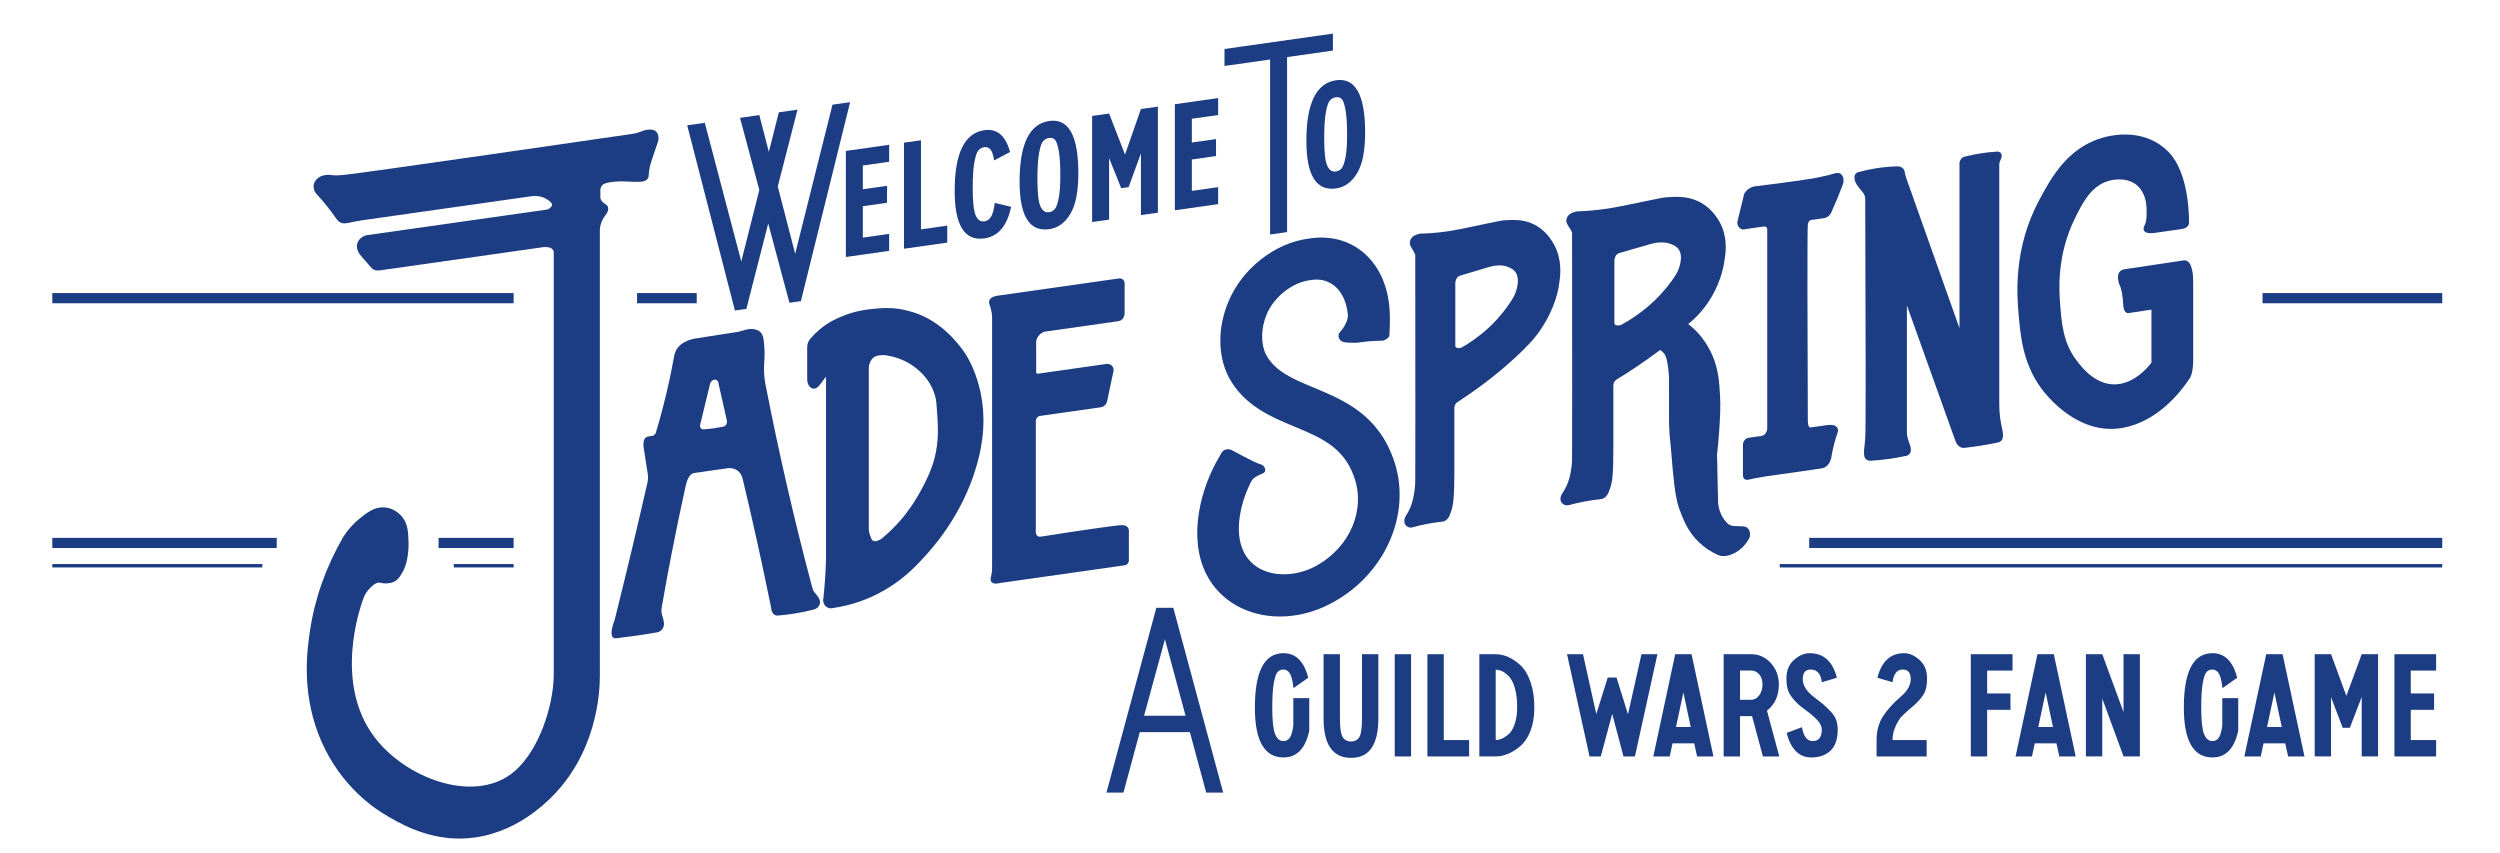 <?xml version="1.0" encoding="UTF-8"?><svg id="Layer_1" xmlns="http://www.w3.org/2000/svg" width="737.429" height="251.604" viewBox="0 0 737.429 251.604"><defs><style>.cls-1{fill:none;}.cls-1,.cls-2,.cls-3{stroke:#1c3c83;stroke-miterlimit:10;}.cls-4{stroke-width:0px;}.cls-4,.cls-2,.cls-3{fill:#1c3c83;}.cls-3{stroke-width:3px;}</style></defs><line class="cls-1" x1="151.507" y1="166.879" x2="133.846" y2="166.879"/><path class="cls-4" d="M178.557,60.213c-.196-.119-.418-.253-.714-.544-.479-.471-.621-.83-.653-.931-.075-.229-.106-.474-.095-.771l-.005-2.116c.043-.409.177-.761.396-1.047.4-.521,1.008-.727,1.605-.872,2.26-.549,4.727-.44,6.528-.36,3.12.139,4.838.214,5.521-1.012.182-.327.194-.604.209-.938.011-.222.026-.547.097-1.087.003-.03.062-.521.21-1.232.146-.697.992-3.474,2.352-7.227.074-.22.695-2.177-.482-3.274-.832-.775-2.027-.608-2.737-.508-.587.079-1.003.242-1.445.415-.156.062-.328.129-.53.202-.85.305-1.724.516-2.607.628-3.291.479-80.639,11.739-85.059,12.083-1.738.135-2.242.116-2.244.118-.375-.02-.696-.058-.994-.094-.745-.088-1.447-.171-2.434.074-.63.157-1.112.379-1.564.721-.27.204-.987.745-1.292,1.707-.223.7-.105,1.272-.048,1.548.104.509.335.987.685,1.401,1.033,1.112,2.044,2.279,3.004,3.468,1.078,1.337,2.121,2.739,3.107,4.178.268.368.6.655.986.854.946.484,1.846.285,3.207-.016l.657-.142c.837-.175,1.683-.327,2.511-.452l50.222-7.134c1.55-.154,2.909.091,4.04.725,1.263.708,1.955,1.436,1.852,1.947-.061.304-.389.626-.498.733-.522.512-1.147.615-1.52.635l-52.319,7.433c-.461.044-1.353.229-2.146.976-.152.142-.612.576-.884,1.289-.365.958-.131,1.753-.005,2.18.142.484.377.928.707,1.329l3.408,3.947c.112.119.238.227.375.321.537.367,1.206.5,1.982.394l48.371-6.871c.619-.084,2.339-.084,2.854.897.102.194.162.43.173.657v124.721c-.01.728-.043,1.472-.101,2.211-.718,9.342-5.249,21.605-12.52,26.968-11.536,8.509-31.086,1.157-40.209-10.843-12.183-16.029-4.265-38.457-3.318-40.972.398-1.131,1.047-2.168,1.913-3.036.644-.645,1.524-1.527,2.544-1.632.278-.033.416,0,.689.063.35.083.827.197,1.691.147.708-.041,1.59-.092,2.515-.644.236-.142.956-.574,1.885-2.108.756-1.25,1.296-2.623,1.605-4.084.376-1.85.534-3.709.467-5.526-.102-2.81-.19-5.236-1.941-7.327-.72-.861-2.728-2.84-5.846-2.727-2.667.11-4.596,1.662-6.64,3.305-1.864,1.499-3.477,3.304-4.806,5.383-5.1,8.814-8.407,18.135-9.83,27.705-.766,5.15-2.56,17.212,2.43,30.347,5.319,14.002,15.25,21.187,19.274,23.626,4.107,2.49,12.092,7.331,22.371,7.331,1.486,0,3.02-.102,4.597-.325,1.651-.234,3.324-.601,4.972-1.088,6.016-1.784,11.672-5.161,16.812-10.039,13.993-13.273,15.052-31.218,15.043-36.4l-.003-131.915c.092-.985.374-1.936.836-2.828.218-.42.476-.827.762-1.201.75-.94,1.019-1.732.823-2.421-.15-.527-.508-.744-.796-.919Z"/><path class="cls-4" d="M241.141,175.817c-.354-.493-.671-.823-.789-.945-.319-.329-.581-.881-.78-1.644-2.601-9.758-5.074-19.717-7.351-29.599-2.312-10.038-4.487-20.279-6.461-30.433-.282-1.563-.415-3.168-.396-4.769.008-.681.041-1.175.074-1.686.032-.49.065-.995.081-1.683.035-1.663-.062-3.332-.289-4.943-.028-.27-.083-.536-.162-.79-.114-.365-.316-.902-.762-1.357-.564-.578-1.23-.72-1.715-.823-.748-.16-1.566-.137-2.431.067-.189.044-.318.084-.502.142-.198.062-.466.146-.975.283-.384.104-.701.183-.874.227l-12.201,1.912c-.458.043-4.516.509-6.169,3.539-.296.543-.495,1.136-.588,1.75-.899,5.038-2.012,10.127-3.308,15.125-.646,2.491-1.351,5.013-2.088,7.468-.047.131-.193.461-.526.696-.206.144-.406.2-.529.219l-1.114.158c-.321.047-.6.171-.83.368-.489.419-.563,1.018-.629,1.546-.058.462-.043.927.039,1.366l1.212,7.851c.063.417.085.849.066,1.283-.015.338-.056.684-.118,1.012-1.523,6.691-3.103,13.464-4.694,20.131-1.624,6.804-3.307,13.694-4.985,20.422-.668,1.749-1.598,4.785-.318,5.459.158.083.335.124.519.124.082,0,.165-.008.247-.024,1.934-.223,3.9-.478,5.844-.758,2.028-.292,4.084-.621,6.096-.973.306-.042.893-.189,1.392-.692.479-.484.605-1.019.667-1.276.099-.418.105-.845-.143-1.902-.117-.499-.222-.842-.309-1.129-.125-.408-.2-.654-.232-1.086-.023-.317-.016-.645.018-.945.912-5.276,1.895-10.635,2.922-15.929,1.293-6.661,2.692-13.404,4.159-20.047.457-2.152,1.195-3.501,2.136-3.899.174-.074.308-.098.393-.11l10.029-1.425c.583-.051,1.451-.02,2.296.414,1.48.76,1.914,2.242,2.036,2.864,1.635,6.839,3.23,13.808,4.741,20.713,1.252,5.722,2.477,11.542,3.632,17.215.005.184.092,1.805,1.33,2.194.21.066.436.089.672.069,1.593-.126,3.208-.318,4.799-.571,1.938-.308,3.897-.715,5.813-1.208.236-.056.59-.182.938-.465.122-.099.736-.636.856-1.47.04-.271.038-.725-.428-1.549-.106-.189-.209-.347-.309-.486ZM213.967,125.54c-.281.253-.606.324-.815.351-.896.18-1.803.333-2.697.454-.897.122-1.81.216-2.753.284-.193.028-.559.047-.837-.161-.378-.284-.482-.898-.242-1.579l2.79-11.544c.103-.663.648-1.246,1.269-1.355.068-.012.135-.018.201-.018.234,0,.454.074.634.215.235.185.377.467.409.874l2.466,10.906c.158.569-.013,1.202-.424,1.574Z"/><path class="cls-4" d="M284.966,104.693c-.872-1.403-5.624-8.568-13.568-11.85-3.023-1.249-5.874-1.676-6.415-1.75-3.047-.409-5.436-.177-7.016-.022-2.225.217-5.588.545-9.742,2.293-1.422.598-3.801,1.6-6.38,3.753-.989.826-1.917,1.745-2.746,2.718-.136.15-.275.327-.406.533-.395.625-.599,1.356-.59,2.109v9.46c.007.942.325,1.766.874,2.26.362.327.799.482,1.233.44.618-.061,1.106-.51,1.418-.892l1.933-2.541c.019-.02.036-.036.046-.049.026.053.056.155.046.323v53.458c-.056,1.946-.152,3.924-.287,5.878-.126,1.843-.291,3.724-.478,5.527-.085.353-.224,1.26.322,2.075.178.265.689.893,1.613,1.004.099.012.198.018.297.018.25,0,.494-.038.697-.105,5.4-.78,10.581-2.61,15.398-5.442,6.002-3.529,9.707-7.678,12.412-10.708,8.943-10.018,12.705-20.185,13.907-24.091,1.095-3.561,3.133-10.19,2.392-18.613-.722-8.203-3.71-13.773-4.961-15.788ZM275.608,135.334c-.901,3.406-2.141,5.827-3.34,8.171-2.445,4.777-5.062,8.119-6.404,9.686-1.538,1.796-3.225,3.487-5.049,5.06-.434.455-.926.807-1.462,1.049-.451.203-1.011.458-1.551.312-.308-.083-.494-.262-.556-.322-.138-.132-.345-.71-.586-1.379-.189-.527-.256-.752-.312-1.046-.048-.255-.068-.474-.078-.595v-47.747c.004-.535.125-1.088.351-1.602.155-.354.445-1.011,1.088-1.501.585-.446,1.152-.52,1.936-.622.289-.037.577-.056.866-.056.55,0,1.101.069,1.652.208,2.746.528,5.218,1.575,7.347,3.11,3.264,2.355,5.401,5.33,6.352,8.84.328,1.211.405,2.381.558,4.717.289,4.388.562,8.532-.811,13.717Z"/><path class="cls-4" d="M332.982,156.875c.05-.482-.036-.892-.256-1.22-.485-.721-1.438-.746-1.75-.754-1.477-.038-13.371,1.733-24.002,3.402-.183.023-.539.037-.854-.152-.569-.337-.583-1.085-.582-1.171v-32.892c.004-.104.053-.645.508-1.053.282-.253.587-.333.737-.356l17.758-2.524c.271-.017.682-.097,1.09-.381.846-.587.979-1.54.988-1.67l1.735-8.208c.091-.266.266-.956-.074-1.605-.386-.738-1.269-1.095-2.167-.899l-20.104,2.856c-.046.003-.083.001-.11-.007-.127-.042-.291-.346-.253-.921l-.004-8.618c.042-.336.222-1.201.97-1.958.629-.638,1.327-.864,1.65-.936l21.599-3.068c.314-.042.605-.151.866-.325.911-.61.997-1.743,1.005-1.897v-8.892c.002-.191-.033-.848-.603-1.251-.281-.199-.641-.286-1.01-.255l-35.934,5.104c-1.229.208-1.979.619-2.294,1.257-.284.576-.107,1.096.117,1.755.082.243.178.523.27.859.197.719.318,1.471.359,2.207v73.796c.018.56-.011,1.133-.083,1.704-.063.502-.148.897-.217,1.216-.139.647-.239,1.115.061,1.555.294.432.804.565,1.34.565.423,0,.862-.083,1.225-.168l36.607-5.203c.262-.006.513-.082.725-.219.518-.336.793-1.034.691-1.66l-.003-8.013Z"/><path class="cls-4" d="M512.21,155.188l-.223-.004c-.594-.012-.892-.019-1.29-.144-.38-.119-.733-.309-1.019-.535-1.085-1.037-1.882-2.292-2.369-3.732-.297-.875-.473-1.808-.523-2.77-.053-1.081-.106-4.057-.158-6.935-.052-2.885-.106-5.869-.162-6.882.284-2.444.507-4.914.663-7.36.249-3.899.43-6.717.235-10.104-.227-3.951-.441-7.683-2.258-11.88-1.667-3.851-3.918-6.363-5.111-7.518-.634-.613-1.309-1.189-2.012-1.721.997-.81,1.946-1.691,2.829-2.625,5.603-5.929,7.252-12.547,7.701-15.118.457-2.617,1.147-6.571-.523-10.796-.552-1.396-2.761-6.105-8.036-8.099-2.822-1.067-5.453-.934-7.773-.818-1.379.069-2.027.205-5.627.955l-2.517.523c-4.772.987-7.401,1.53-9.386,1.838-2.792.433-5.654.718-8.46.848-.685-.033-1.371.067-2.025.308-.566.208-1.207.442-1.677,1.102-.156.223-.516.82-.467,1.554.017.263.093.526.452,1.163.185.326.293.484.411.659.093.136.193.283.351.546.404.674.481.939.495,1.248.006.125-.002.229-.012.349.048,37.217.025,63.149,0,66.069-.014,1.652-.246,3.139-.438,4.095-.207,1.029-.464,2.309-1.168,3.857-.364.8-.803,1.578-1.3,2.309-.559.802-.686,1.74-.331,2.45.316.631.922.878,1.099.938.311.107.659.138,1.071.075,1.526-.423,3.079-.786,4.615-1.079,1.624-.31,3.27-.55,4.899-.714.232-.027.461-.088.679-.183.946-.409,1.413-1.307,1.567-1.668.1-.225.245-.571.401-.998.758-2.081.921-3.896,1.021-7.435.034-1.241.062-2.738.059-4.438v-18.866c0-.245.055-.724.402-1.188.159-.212.355-.391.585-.531,2.046-1.249,4.111-2.575,6.14-3.943,2.242-1.512,4.482-3.105,6.663-4.74.504.297.921.679,1.243,1.139.405.577.565,1.148.684,1.638.366,1.512.608,3.4.699,5.444l.013,13.593c.055,2.053.206,4.118.451,6.136.089.736.188,1.982.303,3.426.378,4.748.949,11.922,2.201,15.305,1.236,3.338,2.515,6.791,5.819,9.975,1.634,1.575,3.538,2.858,5.682,3.823.248.098.509.174.773.225.297.057.588.081.868.081,1.152,0,2.129-.41,2.651-.63.649-.272,1.279-.634,1.879-1.079.764-.584,1.449-1.266,2.038-2.026.378-.489.719-1.017,1.038-1.625.113-.293.18-.593.197-.889.052-.849-.287-1.674-.884-2.155-.469-.378-1.303-.398-3.13-.44ZM495.495,78.271h0c-.345,1.408-.984,2.638-2.361,4.542-1.948,2.695-4.282,5.241-6.749,7.364-2.546,2.189-5.329,4.106-8.189,5.662-.874.284-1.679.194-1.913-.211-.059-.104-.089-.238-.087-.404v-18.148c-.022-.347.025-.692.144-1.028.087-.248.292-.83.816-1.182.152-.104.321-.18.513-.23l9.358-2.702c.887-.256,1.785-.397,2.669-.419.13-.003.281-.007.451-.007.706,0,1.728.066,2.812.515.72.298,1.616.668,2.22,1.55,1.08,1.579.545,3.765.316,4.698ZM495.98,78.39h0s0,0,0,0Z"/><path class="cls-4" d="M451.667,65.828c-2.669-1.092-5.153-.982-7.349-.885-1.305.058-1.917.188-5.313.91l-2.371.502c-4.828,1.018-7.038,1.479-8.845,1.761-2.631.41-5.327.671-7.96.779-.661-.042-1.311.056-1.934.294-.539.205-1.149.438-1.594,1.098-.115.171-.487.79-.439,1.541.017.26.089.521.423,1.153.175.33.276.489.39.667.087.136.182.283.329.545.383.682.457.95.469,1.264.006.127-.002.233-.011.349.045,37.158.023,63.119,0,66.071-.014,1.655-.232,3.141-.414,4.095-.206,1.083-.439,2.312-1.102,3.853-.342.795-.756,1.569-1.226,2.298-.523.793-.644,1.723-.312,2.425.289.615.826.871,1.045.953.201.075.418.115.659.115.121,0,.249-.01.383-.031,1.435-.409,2.896-.759,4.346-1.04,1.528-.296,3.078-.522,4.615-.673.226-.026.445-.087.654-.181.894-.402,1.341-1.3,1.491-1.667.093-.224.23-.568.376-.991.715-2.074.868-3.886.961-7.419.033-1.241.058-2.738.056-4.437v-18.866c0-.248.052-.732.381-1.194.145-.205.328-.38.548-.522,15.185-9.857,22.503-18.69,22.575-18.778,5.677-6.929,7.029-13.739,7.242-15.034.432-2.609,1.083-6.551-.491-10.787-.52-1.4-2.601-6.126-7.582-8.167ZM447.411,85.107h0c-.324,1.406-.928,2.633-2.226,4.526-2.325,3.39-4.742,5.844-6.359,7.306-2.395,2.165-5.016,4.058-7.705,5.587-.815.273-1.539.183-1.759-.223-.058-.106-.086-.245-.084-.416v-18.146c-.021-.351.024-.699.136-1.035.082-.248.275-.828.765-1.173.142-.1.296-.172.472-.22l8.82-2.625c.831-.247,1.672-.38,2.502-.395.099-.002.21-.004.334-.004.662,0,1.657.06,2.72.535.676.302,1.517.677,2.085,1.563,1.022,1.596.517,3.785.3,4.72Z"/><path class="cls-4" d="M590.292,125.096c-.373-1.88-.563-3.886-.565-5.963V48.471c.012-.264.062-.526.151-.781.065-.186.13-.309.19-.424.088-.169.188-.36.267-.664.09-.35.24-.937-.106-1.408-.226-.307-.601-.478-1.09-.48-1.606.092-3.237.267-4.85.519-1.585.248-3.188.578-4.734.972-.264.051-.504.152-.715.304-.644.461-.974,1.373-.847,2.255v48.025c-.013-.026-.026-.054-.04-.082l-15.701-44.292c-.08-.23-.181-.552-.271-.948-.053-.228-.085-.41-.113-.562-.068-.376-.122-.674-.368-1.004-.24-.323-.593-.577-.995-.715-.304-.103-.627-.138-.927-.107-1.994.048-4.021.229-6.026.538-1.813.28-3.645.67-5.474,1.17-.315.108-.57.283-.755.517-.28.351-.372.885-.265,1.546.114.714.405,1.239.701,1.7.232.361.383.547.785,1.044l.664.825c.523.658.659.845.784,1.178.122.325.189.683.201,1.062.172,45.21.173,68.94.003,70.527-.035.328-.059.655-.083.982-.03.424-.061.848-.118,1.272l-.029.207c-.095.68-.201,1.45-.105,2.431.046.454.128.97.536,1.36.32.305.776.469,1.296.469.044,0,.088,0,.133-.003,1.785-.107,3.6-.287,5.39-.537,1.739-.242,3.504-.555,5.331-.958.322-.133.582-.33.772-.583.424-.566.345-1.21.287-1.681-.046-.375-.124-.6-.313-1.144l-.069-.202c-.223-.64-.345-.995-.425-1.26-.166-.55-.272-1.149-.314-1.748v-37.628c0-.023-.002-.047-.002-.07.013.034.025.068.037.1l14.172,39.577c.297,1.04,1.05,2.201,2.271,2.34.214.025.438.018.635-.018,1.438-.162,2.896-.356,4.332-.579,1.799-.279,3.62-.611,5.392-.982.34-.056.632-.189.869-.396.984-.858.63-2.536.253-4.313l-.15-.726Z"/><path class="cls-4" d="M542.947,51.293c-.681-.482-1.46-.251-2.646.097-.279.083-.59.174-.937.268-.422.114-.847.2-1.271.286-.407.082-.814.165-1.22.27-1.854.481-8.407,1.419-19.52,2.794-.536.117-1.062.352-1.523.678-.711.504-1.13,1.12-1.356,1.549l-1.995,8.146c-.033.342-.024,1.002.412,1.577.12.158.484.638,1.148.724.121.015.261.02.887-.084.317-.052.581-.103.734-.134l4.498-.64s.629-.118.94.256c.152.183.186.413.187.57v58.675c0,.048,0,1.196-.853,1.872-.247.196-.533.328-.819.388l-3.819.542c-.238.04-.698.169-1.103.586-.539.557-.573,1.214-.571,1.397v8.932c-.042.727.231,1.091.469,1.271.23.173.49.224.722.224.229,0,.431-.05.544-.079.8-.2,2.532-.514,4.87-.922l13.585-1.93c1.094-.176,1.905-.293,2.479-.373.717-.1,1.283-.178,1.877-.634.416-.32.672-.695.809-.896.305-.446.523-.934.661-1.494.188-1.206.433-2.429.728-3.636.318-1.294.701-2.591,1.137-3.854.131-.378.254-.876.041-1.374-.458-1.069-2.033-1.067-2.94-.971l-5.07.712c-.062.006-.113,0-.161-.01-.521-.137-.679-1.552-.621-2.464v-.033c-.106-25.51-.172-55.811-.003-57.251.098-.829.506-1.198.51-1.202.263-.209.544-.255.729-.268l3.328-.474c.308-.024.776-.12,1.267-.438.622-.405.937-.95,1.069-1.239.577-1.266,1.138-2.553,1.665-3.825.626-1.506,1.229-3.044,1.794-4.579.144-.41.277-1.046.1-1.746-.061-.241-.223-.882-.76-1.264Z"/><path class="cls-4" d="M387.53,114.345c-6.142-2.562-11.446-4.774-14.109-9.765-1.566-3.152-1.499-7.77.176-11.77,2.086-5.134,7.535-9.494,12.735-10.149l.341-.051c5.016-.876,9.13,2.156,10.484,7.727.224.874.372,1.844.455,2.874-.059.526-.18,1.039-.358,1.524-.577,1.565-1.51,2.645-1.519,2.656l-.182.201c-.324.356-.659.724-.721,1.29-.049.44.085.895.378,1.281.581.766,1.552.836,2.132.878,2.367.17,3.38.011,3.422.004,1.785-.292,3.854-.467,6.241-.538.317.042.81.048,1.367-.171.726-.285,1.171-.799,1.372-1.081l.085-.119.007-.146c.218-4.393.326-8.677-.731-12.792-2.756-11.328-12.066-17.678-23.158-15.802-9.967,1.273-19.691,8.966-23.645,18.703-3.134,7.48-3.116,15.697.05,21.984l.047.09c4.45,8.417,12.426,11.744,19.467,14.681,7.66,3.195,14.275,5.955,17.425,14.453,3.7,9.741-.87,20.887-10.869,26.503-4.447,2.532-9.956,3.273-14.379,1.931-3.24-.983-5.704-3.002-7.126-5.842-3.188-6.309-.744-15.353,2.279-21.118.191-.26.399-.49.635-.702.311-.28.779-.58,1.354-.869.443-.222.77-.347,1.012-.44.427-.163.763-.292.935-.712.236-.577-.075-1.247-.488-1.656-.269-.264-.622-.443-1.022-.517-.478-.091-2.303-.879-8.303-4.125-.279-.14-.582-.221-.906-.242-.186-.011-.754-.049-1.313.278-.697.409-.98,1.078-1.082,1.334-6.01,9.769-9.637,24.448-4.193,35.221,3.923,7.833,12.207,12.505,21.713,12.505,1.229,0,2.479-.078,3.742-.238,4.255-.537,8.395-1.938,12.304-4.164,15.704-8.822,23.13-27.103,17.273-42.521-4.762-12.844-14.625-16.958-23.327-20.588Z"/><path class="cls-4" d="M646.934,105.125v-21.727c.021-1.446-.081-6.193-2.275-6.582-.194-.035-.4-.032-.597.002l-17.387,2.608c-.293.031-1.028.173-1.509.825-.327.442-.39.928-.408,1.345-.062,1.458.492,2.53.493,2.531.526,1.056.879,2.994,1.046,5.745.048,1.46.545,2.39,1.327,2.488.17.021.34.001.424-.037l6.566-.985v15.65c-1.571,2.018-4.752,5.368-9.051,6.207-6.973,1.355-11.699-5.061-13.258-7.172-3.729-5.054-4.178-10.69-4.612-16.144-.313-3.952-1.147-14.448,4.446-25.675,2.033-4.081,4.339-8.707,8.852-10.515,2.852-1.142,7.078-1.25,9.628,1.215,1.483,1.433,2.095,3.293,2.343,4.586.115.726.188,1.477.22,2.23.035.876.013,1.768-.067,2.661-.006.094-.018.251-.043.444-.109.811-.335,1.335-.517,1.756-.202.47-.377.875-.186,1.335.382.922,1.779.878,2.459.862.301-.009.555-.046.709-.075l7.845-1.118c1.082-.084,1.93-.601,2.212-1.348.071-.188.105-.386.102-.575.021-1.47.038-14.541-5.981-20.778-6.404-6.637-15.927-5.946-22.132-3.34-8.624,3.62-12.907,11.586-16.034,17.402-7.818,14.539-6.58,28.542-6.114,33.814.568,6.443,1.275,14.462,6.712,21.846,1.547,2.104,9.369,11.912,20.537,11.912.872,0,1.764-.06,2.675-.188.312-.043.582-.089.807-.13,10.266-1.862,17.04-10.566,19.459-14.199.049-.063.131-.173.224-.313.401-.606.948-1.762,1.072-4.784.018-.426.032-1.04.015-1.78Z"/><path class="cls-4" d="M245.564,30.876l5.193-.738-14.517,58.689-3.379.48-6.257-23.389-6.445,25.193-3.379.48-14.078-54.627,5.193-.738,10.762,40.895,5.319-21.091-5.694-21.279,5.694-.809,2.815,10.863,2.941-11.681,5.506-.782-5.819,22.664,5.131,19.857,11.013-43.988Z"/><path class="cls-4" d="M262.27,47.713l-7.759,1.102v7.008l7.133-1.013v5.005l-7.133,1.013v9.26l7.759-1.102v5.006l-12.764,1.813v-31.285l12.764-1.813v5.005Z"/><path class="cls-4" d="M271.655,67.654l7.759-1.102v5.006l-12.764,1.813v-31.285l5.006-.711v26.279Z"/><path class="cls-4" d="M290.363,70.316c-5.84.83-8.76-3.845-8.76-14.024,0-11.096,2.919-17.058,8.76-17.888,3.755-.533,6.278,1.611,7.571,6.433l-4.693,2.481c-.25-1.632-.616-2.717-1.095-3.254-.48-.536-1.074-.755-1.783-.654-.751.107-1.356.443-1.814,1.009-.46.566-.845,1.758-1.158,3.574-.313,1.818-.469,4.312-.469,7.481,0,4.047.292,6.738.876,8.073.584,1.336,1.439,1.923,2.565,1.763.792-.112,1.439-.558,1.94-1.339.5-.78.876-2.148,1.126-4.102l4.818,1.13c-1.168,5.632-3.796,8.737-7.884,9.317Z"/><path class="cls-4" d="M309.51,67.596c-5.84.83-8.76-3.845-8.76-14.024,0-11.096,2.919-17.058,8.76-17.888,5.715-.812,8.572,4.33,8.572,15.426,0,5.381-.792,9.384-2.377,12.007-1.586,2.624-3.651,4.117-6.195,4.478ZM309.448,62.599c.709-.101,1.282-.422,1.721-.964.437-.541.813-1.617,1.126-3.226s.47-3.811.47-6.606c0-3.169-.157-5.619-.47-7.348-.313-1.728-.688-2.811-1.126-3.25-.439-.438-1.012-.607-1.721-.507-.752.107-1.356.443-1.815,1.009s-.845,1.758-1.157,3.574c-.313,1.818-.47,4.312-.47,7.481,0,4.047.292,6.738.876,8.073.583,1.336,1.439,1.923,2.566,1.763Z"/><path class="cls-4" d="M336.541,32.159l5.006-.711v31.285l-5.006.711v-18.208l-3.629,9.963-2.19.311-3.567-8.879v18.145l-5.005.711v-31.285l5.005-.711,4.693,12.098,4.693-13.431Z"/><path class="cls-4" d="M359.317,33.929l-7.759,1.102v7.008l7.133-1.013v5.005l-7.133,1.013v9.26l7.759-1.102v5.006l-12.764,1.813v-31.285l12.764-1.813v5.005Z"/><path class="cls-4" d="M393.167,9.911v5.006l-13.516,1.92v51.621l-5.005.711V17.548l-13.453,1.911v-5.006l31.974-4.542Z"/><path class="cls-4" d="M394.105,55.581c-5.841.83-8.76-3.845-8.76-14.023,0-11.096,2.919-17.058,8.76-17.888,5.714-.812,8.572,4.33,8.572,15.426,0,5.381-.793,9.384-2.377,12.007-1.586,2.624-3.651,4.117-6.194,4.478ZM394.042,50.584c.709-.101,1.283-.422,1.721-.964.438-.541.813-1.617,1.126-3.226.312-1.609.469-3.811.469-6.606,0-3.169-.157-5.619-.469-7.348-.313-1.728-.688-2.811-1.126-3.25s-1.012-.607-1.721-.507c-.751.107-1.356.443-1.815,1.009-.46.566-.845,1.758-1.157,3.574-.313,1.818-.47,4.312-.47,7.481,0,4.047.292,6.738.876,8.073.584,1.336,1.439,1.923,2.566,1.763Z"/><path class="cls-3" d="M667.385,87.956c17.67,0,35.341,0,53.011,0"/><path class="cls-3" d="M187.912,87.956c5.868,0,11.736,0,17.604,0"/><path class="cls-3" d="M15.429,87.956c45.36,0,90.719,0,136.079,0"/><path class="cls-3" d="M533.67,160.154c62.242,0,124.484,0,186.725,0"/><path class="cls-3" d="M129.363,160.154h22.145"/><path class="cls-3" d="M15.429,160.154c22.066,0,44.132,0,66.198,0"/><path class="cls-2" d="M524.967,166.879c65.143,0,130.286,0,195.429,0"/><path class="cls-2" d="M15.429,166.879h61.956"/><path class="cls-4" d="M355.801,233.8l-4.824-17.85h-14.775l-4.824,17.85h-5.005l14.714-54.516h5.005l14.714,54.516h-5.005ZM337.468,211.126h12.242l-6.091-22.554-6.151,22.554Z"/><path class="cls-4" d="M381.49,205.939h4.704v9.588c-1.126,5.268-3.659,7.9-7.599,7.9-5.629,0-8.442-4.905-8.442-14.715,0-10.693,2.813-16.041,8.442-16.041,3.618,0,6.051,2.412,7.297,7.237l-4.342,3.075c-.241-2.13-.604-3.578-1.086-4.342-.482-.763-1.105-1.146-1.869-1.146-.724,0-1.307.241-1.749.724s-.813,1.578-1.115,3.287c-.302,1.709-.452,4.091-.452,7.146,0,3.9.28,6.534.844,7.9.562,1.367,1.388,2.05,2.473,2.05.764,0,1.377-.321,1.84-.965.461-.643.813-1.829,1.055-3.558v-8.141Z"/><path class="cls-4" d="M398.556,223.548c-5.428,0-8.142-3.879-8.142-11.639v-18.936h4.824v18.936c0,2.814.271,4.654.814,5.518.543.865,1.377,1.296,2.503,1.296,1.085,0,1.889-.432,2.412-1.296.521-.864.784-2.704.784-5.518v-18.936h4.824v18.936c0,7.76-2.675,11.639-8.021,11.639Z"/><path class="cls-4" d="M411.401,223.126v-30.152h4.824v30.152h-4.824Z"/><path class="cls-4" d="M425.872,218.302h7.479v4.824h-12.303v-30.152h4.824v25.328Z"/><path class="cls-4" d="M441.19,192.974c1.206,0,2.433.271,3.679.814s2.473,1.377,3.679,2.502c1.206,1.126,2.181,2.765,2.925,4.915.743,2.151,1.115,4.654,1.115,7.508,0,2.574-.372,4.835-1.115,6.785-.744,1.95-1.719,3.448-2.925,4.493-1.206,1.046-2.433,1.83-3.679,2.352-1.246.523-2.473.784-3.679.784h-4.824v-30.152h4.824ZM441.19,218.302c.562,0,1.155-.13,1.779-.392.623-.261,1.297-.703,2.021-1.327.724-.623,1.326-1.628,1.809-3.015.482-1.387.724-3.025.724-4.915,0-2.171-.221-4.041-.663-5.608s-1.016-2.723-1.719-3.468c-.704-.743-1.378-1.266-2.021-1.568-.644-.301-1.287-.452-1.93-.452v20.745Z"/><path class="cls-4" d="M468.87,223.126l-6.634-30.152h4.704l3.92,17.669,3.377-10.795h2.593l3.377,10.855,3.98-17.729h4.704l-6.634,30.152h-3.377l-3.317-12.543-3.377,12.543h-3.316Z"/><path class="cls-4" d="M500.589,223.126l-.845-3.859h-6.393l-.844,3.859h-4.824l6.452-30.152h4.824l6.453,30.152h-4.824ZM494.377,214.442h4.342l-2.171-10.191-2.171,10.191Z"/><path class="cls-4" d="M524.831,223.126h-4.824l-3.196-11.88h-3.559v11.88h-4.824v-30.152h8.142c2.251,0,4.17.865,5.759,2.593,1.588,1.729,2.382,3.86,2.382,6.393,0,3.256-1.166,5.81-3.497,7.659l3.618,13.508ZM513.252,197.798v8.624h3.317c.924,0,1.708-.442,2.352-1.327.643-.884.965-1.95.965-3.196s-.322-2.241-.965-2.985c-.644-.744-1.428-1.116-2.352-1.116h-3.317Z"/><path class="cls-4" d="M534.299,223.428c-3.618,0-6.052-2.413-7.297-7.237l4.522-1.688c.482,2.734,1.527,4.101,3.136,4.101,1.81,0,2.714-1.146,2.714-3.438,0-.844-.402-1.718-1.206-2.623-.805-.905-1.89-1.859-3.256-2.865-1.368-1.004-2.231-1.688-2.594-2.05-1.287-1.246-2.171-2.372-2.653-3.377-.482-1.004-.724-2.392-.724-4.161,0-2.292.743-4.101,2.231-5.427,1.486-1.327,3.035-1.99,4.644-1.99,4.101,0,6.773,2.412,8.021,7.237l-4.463,1.327c-.281-2.492-1.367-3.739-3.256-3.739-1.568,0-2.353.945-2.353,2.834,0,1.809,1.065,3.538,3.196,5.187,1.327,1.005,2.262,1.739,2.805,2.201.542.462,1.236,1.126,2.08,1.99.845.865,1.427,1.729,1.749,2.593.321.865.482,1.819.482,2.864,0,2.855-.715,4.945-2.141,6.272-1.428,1.327-3.308,1.99-5.639,1.99Z"/><path class="cls-4" d="M558.239,218.302h10.07v4.824h-14.774v-4.824c0-2.693.623-5.015,1.869-6.965,1.246-1.95,2.995-3.89,5.247-5.819,1.969-1.688,2.955-3.417,2.955-5.187,0-1.889-.784-2.834-2.353-2.834-1.688,0-2.693,1.247-3.015,3.739l-4.463-1.327c1.246-4.825,3.879-7.237,7.9-7.237,1.527,0,3.034.664,4.522,1.99,1.487,1.327,2.231,3.136,2.231,5.427,0,1.77-.241,3.157-.724,4.161-.482,1.005-1.367,2.131-2.653,3.377-.161.161-.784.704-1.87,1.628-1.085.925-1.89,1.679-2.412,2.261-.522.583-1.076,1.508-1.658,2.774-.583,1.266-.874,2.603-.874,4.01Z"/><path class="cls-4" d="M593.637,197.798h-7.479v6.754h6.875v4.824h-6.875v13.75h-4.824v-30.152h12.303v4.824Z"/><path class="cls-4" d="M607.446,223.126l-.845-3.859h-6.393l-.844,3.859h-4.824l6.452-30.152h4.824l6.453,30.152h-4.824ZM601.234,214.442h4.342l-2.171-10.191-2.171,10.191Z"/><path class="cls-4" d="M626.381,192.974h4.824v30.152h-4.824l-6.272-17.066v17.066h-4.824v-30.152h4.824l6.272,17.066v-17.066Z"/><path class="cls-4" d="M655.507,205.939h4.704v9.588c-1.126,5.268-3.659,7.9-7.599,7.9-5.629,0-8.442-4.905-8.442-14.715,0-10.693,2.813-16.041,8.442-16.041,3.618,0,6.051,2.412,7.297,7.237l-4.342,3.075c-.241-2.13-.604-3.578-1.086-4.342-.482-.763-1.105-1.146-1.869-1.146-.724,0-1.307.241-1.749.724s-.813,1.578-1.115,3.287c-.302,1.709-.452,4.091-.452,7.146,0,3.9.28,6.534.844,7.9.562,1.367,1.388,2.05,2.473,2.05.764,0,1.377-.321,1.84-.965.461-.643.813-1.829,1.055-3.558v-8.141Z"/><path class="cls-4" d="M674.927,223.126l-.845-3.859h-6.393l-.844,3.859h-4.824l6.452-30.152h4.824l6.453,30.152h-4.824ZM668.715,214.442h4.342l-2.171-10.191-2.171,10.191Z"/><path class="cls-4" d="M696.636,192.974h4.824v30.152h-4.824v-17.549l-3.498,9.106h-2.11l-3.438-9.045v17.488h-4.824v-30.152h4.824l4.523,12.302,4.522-12.302Z"/><path class="cls-4" d="M718.587,197.798h-7.479v6.754h6.875v4.824h-6.875v8.925h7.479v4.824h-12.303v-30.152h12.303v4.824Z"/></svg>